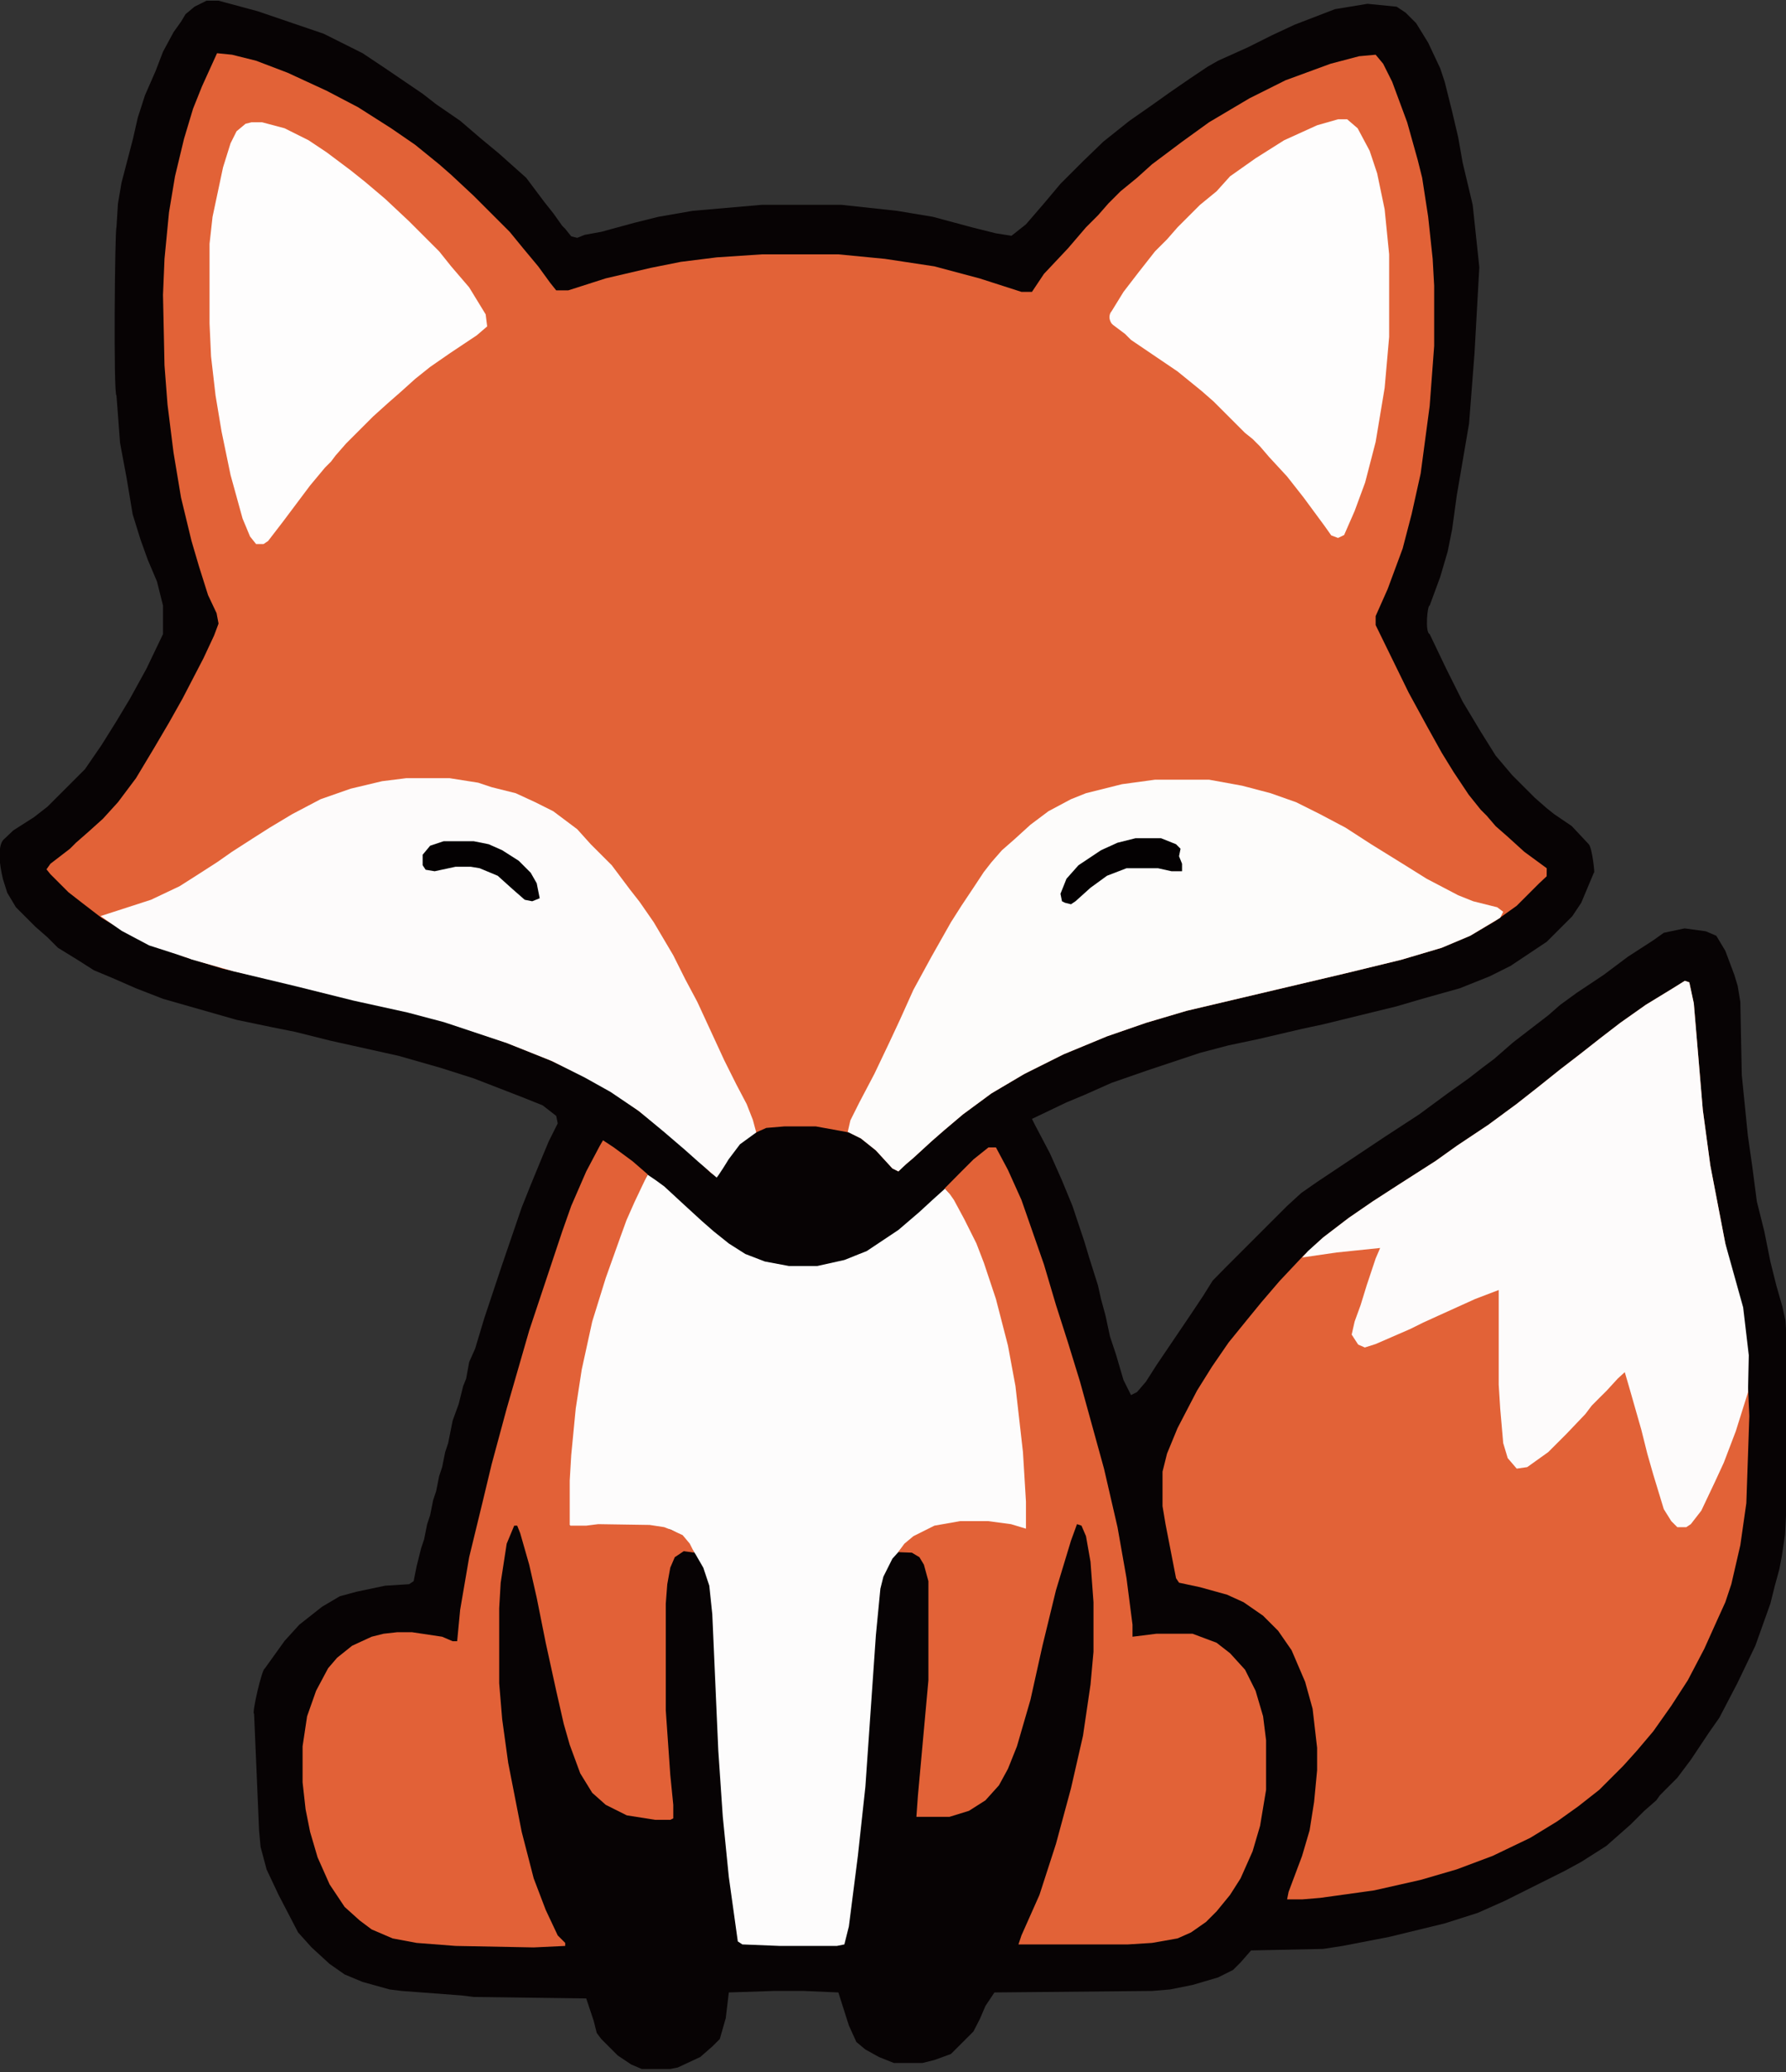 <?xml version="1.0" encoding="utf-8"?>
<svg xmlns="http://www.w3.org/2000/svg" viewBox="200.383 149.091 299.892 347.873" width="299.892px" height="347.873px" preserveAspectRatio="none"><rect x="200.383" y="149.091" width="299.892" height="347.873" fill="#333333" stroke="none"/><g style="pointer-events: none;" transform="matrix(0.252, 0, 0, 0.252, 295.68, 213.751)" id="object-7"><title>fox</title><path d="M -188.501 836.591 L -178.734 825.862 L -163.54 813.873 L -151.745 806.912 L -140.54 803.873 L -121.55 799.873 L -105.55 798.873 L -102.55 796.873 L -100.55 786.873 L -97.545 774.873 L -95.545 768.873 L -93.545 758.873 L -91.545 752.873 L -89.545 742.873 L -87.545 736.873 L -85.545 726.873 L -83.545 720.873 L -81.545 710.873 L -79.545 704.873 L -77.545 694.873 L -76.545 689.873 L -72.545 678.873 L -69.545 666.873 L -67.545 661.873 L -65.545 650.873 L -61.545 641.873 L -55.545 621.873 L -43.545 585.873 L -30.545 547.873 L -24.545 532.873 L -17.545 515.873 L -12.545 503.873 L -6.545 491.873 L -7.545 486.873 L -16.545 479.873 L -31.545 473.873 L -62.545 461.873 L -84.545 454.873 L -112.55 446.873 L -157.54 436.873 L -181.54 430.873 L -196.54 427.873 L -220.54 422.873 L -269.55 408.873 L -287.55 401.873 L -303.55 394.873 L -315.55 389.873 L -326.55 382.873 L -339.55 374.873 L -346.55 367.873 L -354.55 360.873 L -367.55 347.873 L -373.322 338.224 L -376.199 329.138 C -381.541 306.702 -375.673 302.697 -375.673 302.697 L -369.27 296.645 L -355.55 287.873 L -346.55 280.873 L -321.55 255.873 L -310.55 239.873 L -300.55 223.873 L -291.55 208.873 L -280.55 188.873 L -269.55 165.873 L -269.55 146.873 L -273.55 130.873 L -279.738 116.248 L -284.55 102.873 L -289.769 86.061 L -293.769 62.061 L -298.175 38.467 L -300.55 6.873 C -302.667 6.873 -301.604 -105.13 -300.55 -105.13 L -299.581 -120.88 L -297.206 -134.786 L -289.55 -164.13 L -286.362 -178.192 L -281.55 -193.13 L -274.55 -209.13 L -269.55 -222.13 L -262.55 -235.13 L -257.55 -242.13 L -254.54 -247.13 L -248.54 -252.13 L -240.54 -256.13 L -232.54 -256.13 L -206.54 -249.13 L -162.54 -234.13 L -136.54 -221.13 L -121.55 -211.13 L -96.545 -194.13 L -87.545 -187.13 L -71.545 -176.13 L -57.545 -164.13 L -45.764 -154.38 L -36.764 -146.349 L -27.545 -138.13 L -15.545 -122.13 L -9.357 -114.318 L -3.545 -106.13 L -1.545 -104.13 L 2.455 -99.13 L 6.455 -98.127 L 11.455 -100.13 L 22.455 -102.13 L 44.455 -108.13 L 60.455 -112.13 L 83.455 -116.13 L 129.455 -120.13 L 182.455 -120.13 L 219.455 -116.13 L 243.455 -112.13 L 269.455 -105.13 L 285.455 -101.13 L 295.83 -99.505 L 305.455 -107.13 L 317.532 -121.13 L 328.455 -134.13 L 343.455 -149.13 L 357.057 -162.257 L 374.455 -176.13 L 388.969 -186.246 L 401.455 -195.13 L 414.941 -204.412 L 426.455 -212.13 L 433.455 -216.13 L 453.455 -225.13 L 469.455 -233.13 L 484.455 -240.13 L 511.367 -250.489 L 532.99 -254.053 L 552.455 -252.13 L 558.455 -248.13 L 565.455 -241.13 L 573.455 -228.13 L 581.455 -211.13 L 584.455 -202.13 L 589.455 -182.13 L 593.455 -165.13 L 596.455 -148.13 L 603.114 -120.14 L 607.537 -78.583 L 604.325 -21.122 L 600.702 25.605 L 592.455 73.873 L 589.455 95.873 L 586.455 110.873 L 581.455 127.873 L 574.455 146.873 C 572.948 146.371 571.245 164.803 574.455 165.873 L 585.455 188.873 L 596.455 210.873 L 608.455 230.873 L 618.455 246.873 L 629.455 259.873 L 644.455 274.873 L 652.455 281.873 L 657.455 285.873 L 669.095 293.753 L 680.494 305.912 C 682.818 308.304 684.768 327.355 683.942 324.653 L 675.455 344.873 L 669.455 353.873 L 652.455 370.873 L 628.455 386.873 L 614.455 393.873 L 594.455 401.873 L 569.455 408.873 L 552.455 413.873 L 503.455 425.873 L 489.455 428.873 L 459.455 435.873 L 440.455 439.873 L 421.455 444.873 L 385.455 456.873 L 362.455 464.873 L 344.455 472.873 L 332.455 477.873 L 309.455 488.873 L 311.455 492.873 L 321.455 511.873 L 329.455 529.873 L 336.455 546.873 L 344.455 570.873 L 347.455 580.873 L 353.455 599.873 L 355.455 608.873 L 358.455 619.873 L 361.455 633.873 L 365.455 645.873 L 370.455 662.873 L 375.455 672.873 L 379.455 670.873 L 385.455 663.873 L 392.455 652.873 L 415.455 618.873 L 423.455 606.873 L 429.853 596.63 L 438.455 587.873 L 479.455 546.873 L 488.892 538.232 L 499.455 530.873 L 544.455 500.873 L 567.455 485.873 L 586.455 471.873 L 600.455 461.873 L 609.455 454.873 L 617.455 448.873 L 629.98 437.95 L 640.455 429.873 L 653.455 419.873 L 661.455 412.873 L 672.455 404.873 L 690.455 392.873 L 706.455 380.873 L 723.455 369.873 L 730.455 364.873 L 744.35 361.95 L 758.455 363.873 L 765.455 366.873 L 771.455 376.873 L 777.455 392.873 L 779.698 400.271 L 781.455 410.873 L 782.416 459.553 L 786.455 499.873 L 789.455 520.873 L 792.455 543.873 L 797.455 563.873 L 801.455 583.873 L 805.455 599.873 L 809.455 613.873 L 811.532 623.155 L 812.494 638.348 L 812.455 647.873 L 812.455 737.873 L 812.173 747.884 L 811.212 766.028 L 809.135 780.028 L 807.455 788.873 L 804.455 799.873 L 801.455 811.873 L 791.455 839.873 L 779.455 864.873 L 767.455 887.873 L 760.455 897.873 L 748.455 915.873 L 739.455 927.873 L 731.455 935.873 L 727.853 939.514 L 725.455 942.873 L 717.455 949.873 L 708.455 958.873 L 692.145 973.271 L 675.455 983.873 L 664.455 989.873 L 624.455 1009.87 L 606.455 1017.87 L 584.455 1024.87 L 547.455 1033.87 L 516.455 1039.87 L 503.455 1041.87 L 455.455 1042.87 L 448.455 1050.87 L 443.455 1055.87 L 433.455 1060.87 L 416.455 1065.87 L 401.455 1068.87 L 389.455 1069.87 L 284.455 1070.87 L 278.455 1079.87 L 274.754 1088.519 L 270.455 1096.87 L 255.455 1111.87 L 244.455 1115.87 L 236.455 1117.87 L 217.455 1117.87 L 207.455 1113.87 L 198.455 1108.87 L 192.455 1103.87 L 187.455 1092.87 L 180.455 1070.87 L 157.455 1069.87 L 137.455 1069.87 L 107.455 1070.87 L 105.455 1087.87 L 101.455 1101.87 L 96.455 1106.87 L 88.455 1113.87 L 73.455 1120.87 L 68.455 1121.87 L 49.455 1121.87 L 42.455 1118.87 L 33.455 1112.87 L 22.455 1101.87 L 19.455 1097.87 L 17.455 1089.87 L 12.455 1074.87 L -62.545 1073.87 L -70.545 1072.87 L -110.55 1069.87 L -118.55 1068.87 L -136.54 1063.87 L -148.54 1058.87 L -158.54 1051.87 L -170.54 1040.87 L -179.54 1030.87 L -192.54 1005.87 L -200.54 988.873 L -204.54 973.873 L -205.54 962.873 L -208.86 885.174 C -210.569 885.174 -203.52 855.151 -201.811 855.151 L -188.501 836.591" fill="#070304" style=""><title>contour noir</title></path><path d="M -233.54 -221.13 L -223.54 -220.13 L -207.54 -216.13 L -186.54 -208.13 L -160.54 -196.13 L -139.54 -185.13 L -117.55 -171.13 L -101.55 -160.13 L -85.545 -147.13 L -77.545 -140.13 L -62.545 -126.13 L -38.545 -102.13 L -29.545 -91.127 L -19.545 -79.127 L -11.545 -68.127 L -7.545 -63.127 L 0.455 -63.127 L 25.455 -71.127 L 55.455 -78.127 L 75.455 -82.127 L 99.455 -85.127 L 129.455 -87.127 L 180.455 -87.127 L 211.455 -84.127 L 244.455 -79.127 L 274.455 -71.127 L 302.455 -62.127 L 309.455 -62.127 L 317.455 -74.127 L 333.455 -91.127 L 345.455 -105.13 L 353.455 -113.13 L 360.455 -121.13 L 368.455 -129.13 L 379.455 -138.13 L 389.455 -147.13 L 409.455 -162.13 L 427.455 -175.13 L 454.455 -191.13 L 478.455 -203.13 L 508.455 -214.13 L 527.455 -219.13 L 538.455 -220.13 L 543.455 -214.13 L 549.455 -202.13 L 559.455 -175.13 L 566.455 -150.13 L 569.455 -138.13 L 573.455 -112.13 L 576.455 -84.127 L 577.455 -66.127 L 577.455 -26.127 L 574.455 13.873 L 568.455 58.873 L 562.455 85.873 L 556.455 108.873 L 546.455 135.873 L 538.455 153.873 L 538.455 159.873 L 560.455 204.873 L 572.455 226.873 L 582.455 244.873 L 590.455 257.873 L 600.455 272.873 L 608.455 282.873 L 612.455 286.873 L 618.455 293.873 L 626.455 300.873 L 637.455 310.873 L 652.455 321.873 L 652.411 327.236 L 647.455 331.873 L 632.455 346.873 L 618.455 356.873 L 601.455 366.873 L 582.455 374.873 L 555.455 382.873 L 518.455 391.873 L 412.455 416.873 L 385.455 424.873 L 359.455 433.873 L 330.455 445.873 L 304.455 458.873 L 282.455 471.873 L 263.455 485.873 L 250.455 496.873 L 242.455 503.873 L 230.455 514.873 L 223.455 520.873 L 220.455 523.873 L 216.455 521.873 L 205.455 509.873 L 195.455 501.873 L 187.455 497.873 L 165.455 493.873 L 144.455 493.873 L 132.455 494.873 L 123.455 498.873 L 110.245 508.839 L 104.086 516.19 L 99.63 527.627 L 95.455 524.873 L 86.455 515.873 L 78.455 508.873 L 64.455 496.873 L 46.455 482.873 L 29.455 470.873 L 13.455 461.873 L -11.545 449.873 L -41.545 437.873 L -82.545 423.873 L -108.55 416.873 L -145.54 407.873 L -185.54 398.873 L -229.54 388.873 L -255.54 380.873 L -284.55 368.873 L -300.55 360.873 L -310.55 354.873 L -323.55 344.873 L -332.55 337.873 L -344.55 325.873 L -347.187 322.599 L -344.55 318.873 L -331.55 308.873 L -327.55 304.873 L -319.55 297.873 L -309.55 288.873 L -299.55 277.873 L -287.55 261.873 L -275.55 241.873 L -265.55 224.873 L -256.55 208.873 L -242.54 181.873 L -235.54 166.873 L -232.54 158.873 L -233.859 151.917 L -239.54 139.873 L -245.54 120.873 L -250.54 103.873 L -257.55 74.873 L -262.55 44.873 L -266.55 12.873 L -268.55 -13.127 L -269.55 -60.127 L -268.55 -84.127 L -265.55 -115.13 L -261.55 -139.13 L -255.54 -164.13 L -249.54 -184.13 L -243.54 -199.13 L -233.54 -221.13 Z" fill="#E26237" style=""><title>tête orange</title></path><path d="M 53.384 526.067 L 58.735 529.698 L 64.455 533.873 L 77.455 545.873 L 89.455 556.873 L 97.455 563.873 L 107.455 571.873 L 118.455 578.873 L 131.455 583.873 L 147.455 586.873 L 166.455 586.873 L 184.455 582.873 L 199.455 576.873 L 220.455 562.873 L 234.455 550.873 L 243.279 542.75 L 251.559 535.294 L 257.086 541.029 L 261.455 547.873 L 272.455 570.873 L 277.455 582.873 L 284.455 602.873 L 290.455 623.873 L 295.455 644.873 L 300.455 673.873 L 304.455 710.873 L 306.455 743.873 L 306.455 762.873 L 290.455 758.873 L 280.455 757.873 L 261.455 757.873 L 244.455 760.873 L 234.455 765.873 L 225.455 771.873 L 216.455 781.873 L 210.455 793.873 L 208.455 801.873 L 205.455 832.873 L 198.455 933.873 L 193.455 979.873 L 187.455 1026.87 L 184.455 1038.87 L 179.455 1039.87 L 141.455 1039.87 L 116.455 1038.87 L 113.455 1036.87 L 107.455 993.873 L 103.455 953.873 L 100.455 909.873 L 96.455 818.873 L 94.455 799.873 L 90.455 787.873 L 85.156 778.698 L 80.455 771.873 L 74.981 765.821 L 68.754 762.522 L 55.455 759.873 L 20.455 759.873 L 12.455 760.873 L 3.455 760.873 L 1.455 759.873 L 0.455 756.873 L 0.455 729.873 L 3.455 690.873 L 6.455 667.873 L 11.455 640.873 L 17.455 616.873 L 29.455 579.873 L 36.455 561.873 L 42.455 544.873 L 53.384 526.067 Z" fill="#FDFCFC" style=""><title>buste</title></path><path d="M 23.63 503.119 L 30.735 507.802 L 43.28 517.048 L 53.455 525.873 L 51.455 529.873 L 44.559 544.418 L 39.28 556.347 L 35.455 566.873 L 25.455 594.873 L 16.455 623.873 L 9.455 655.873 L 5.455 681.873 L 2.455 712.873 L 1.455 729.873 L 1.455 759.873 L 12.455 759.873 L 20.455 758.873 L 54.754 759.399 L 64.455 760.873 L 69.455 762.873 L 76.683 766.172 L 81.455 771.873 L 84.455 777.873 L 77.455 776.873 L 71.455 780.873 L 68.455 787.873 L 66.455 798.873 L 65.455 811.873 L 65.455 882.873 L 68.455 925.873 L 70.455 945.873 L 70.455 954.873 L 68.455 955.873 L 58.455 955.873 L 39.455 952.873 L 25.455 945.873 L 16.455 937.873 L 8.455 924.873 L 1.455 905.873 L -2.545 891.873 L -7.545 869.873 L -14.545 837.873 L -20.545 807.873 L -25.545 785.873 L -31.545 764.873 L -33.545 759.873 L -35.545 759.873 L -40.545 771.873 L -44.545 797.873 L -45.545 814.873 L -45.545 864.873 L -43.545 888.873 L -39.545 917.873 L -30.545 963.873 L -22.545 994.873 L -14.545 1015.87 L -6.545 1032.87 L -1.545 1037.87 L -1.545 1039.87 L -22.545 1040.87 L -74.545 1039.87 L -100.55 1037.87 L -116.55 1034.87 L -130.54 1028.87 L -138.54 1022.87 L -148.54 1013.87 L -158.54 998.873 L -166.54 980.873 L -171.54 963.873 L -174.54 948.873 L -176.54 930.873 L -176.54 906.873 L -173.54 886.873 L -167.54 869.873 L -159.54 854.873 L -153.54 847.873 L -143.54 839.873 L -130.54 833.873 L -122.55 831.873 L -113.55 830.873 L -103.55 830.873 L -83.545 833.873 L -76.545 836.873 L -73.545 836.873 L -71.545 815.873 L -65.545 780.873 L -56.545 743.873 L -50.545 718.873 L -40.545 681.873 L -25.545 629.873 L -3.545 563.873 L 2.455 546.873 L 12.455 523.873 L 21.455 506.873 L 23.63 503.119 Z" fill="#E26137" style=""><title>pate orange gauche</title></path><path d="M 280.455 507.873 L 285.455 507.873 L 293.455 522.873 L 302.455 542.873 L 317.455 585.873 L 325.455 612.873 L 333.455 637.873 L 341.455 663.873 L 357.455 721.873 L 366.455 760.873 L 372.455 794.873 L 376.455 825.873 L 376.455 833.873 L 392.455 831.873 L 416.455 831.873 L 432.455 837.873 L 441.455 844.873 L 451.455 855.873 L 458.455 869.873 L 463.455 886.873 L 465.455 902.873 L 465.455 935.873 L 461.455 959.873 L 456.455 976.873 L 448.455 994.873 L 441.455 1005.87 L 432.455 1016.87 L 425.455 1023.87 L 415.455 1030.87 L 406.455 1034.87 L 389.455 1037.87 L 373.455 1038.87 L 300.455 1038.87 L 302.455 1032.87 L 314.455 1005.87 L 325.455 971.873 L 335.455 934.873 L 343.455 899.873 L 348.455 865.873 L 350.455 843.873 L 350.455 810.873 L 348.455 783.873 L 345.455 766.873 L 342.455 759.873 L 339.455 758.873 L 335.455 769.873 L 325.455 802.873 L 316.455 839.873 L 308.455 875.873 L 299.455 906.873 L 293.455 921.873 L 287.455 932.873 L 278.455 942.873 L 267.455 949.873 L 254.455 953.873 L 232.455 953.873 L 233.455 939.873 L 240.455 862.873 L 240.455 796.873 L 237.455 785.873 L 234.455 780.873 L 229.455 777.873 L 220.28 777.522 L 224.455 771.873 L 230.455 766.873 L 244.455 759.873 L 261.455 756.873 L 280.455 756.873 L 295.455 758.873 L 305.455 761.873 L 305.455 743.873 L 303.455 710.873 L 298.455 666.873 L 293.455 639.873 L 285.455 608.873 L 277.455 584.873 L 272.455 571.873 L 264.455 555.873 L 257.455 542.873 L 254.683 538.925 L 251.28 535.172 L 262.455 523.873 L 270.455 515.873 L 280.455 507.873 Z" fill="#E26237" style=""><title>pate orange droite</title></path><path d="M 744.455 396.873 L 747.455 397.873 L 750.455 411.873 L 756.455 482.873 L 761.455 519.873 L 771.455 571.873 L 780.455 616.873 L 783.455 635.873 L 786.455 663.873 L 787.455 686.873 L 785.455 744.873 L 781.455 772.873 L 775.455 798.873 L 771.455 810.873 L 766.455 821.873 L 757.455 841.873 L 746.455 862.873 L 735.455 879.873 L 723.455 896.873 L 712.455 909.873 L 703.455 919.873 L 687.455 935.873 L 673.455 946.873 L 659.455 956.873 L 641.455 967.873 L 616.455 979.873 L 592.455 988.873 L 568.455 995.873 L 537.455 1002.87 L 501.455 1007.87 L 489.455 1008.87 L 479.455 1008.87 L 480.455 1003.87 L 489.455 979.873 L 494.455 962.873 L 497.455 943.873 L 499.455 922.873 L 499.455 907.873 L 496.455 881.873 L 491.455 863.873 L 482.455 842.873 L 473.455 829.873 L 463.455 819.873 L 450.455 810.873 L 439.455 805.873 L 421.455 800.873 L 407.455 797.873 L 405.455 794.873 L 398.455 758.873 L 396.455 746.873 L 396.455 723.873 L 399.455 711.873 L 406.455 694.873 L 419.455 669.873 L 429.455 653.873 L 440.455 637.873 L 453.455 621.873 L 462.455 610.873 L 474.455 596.873 L 490.455 579.873 L 503.455 567.873 L 520.455 554.873 L 536.455 543.873 L 553.455 532.873 L 578.455 516.873 L 592.455 506.873 L 613.455 492.873 L 632.455 478.873 L 646.455 467.873 L 661.455 455.873 L 674.455 445.873 L 688.455 434.873 L 701.455 424.873 L 718.455 412.873 L 736.455 401.873 L 744.455 396.873 Z" fill="#E26237" style=""><title>queue orange</title></path><path d="M 744.455 396.873 L 747.455 397.873 L 750.455 411.873 L 756.455 482.873 L 761.455 519.873 L 771.455 571.873 L 783.339 614.462 L 787.098 646.368 L 786.568 671.014 L 778.455 696.873 L 770.455 717.873 L 764.455 730.873 L 755.455 749.873 L 748.455 758.873 L 745.455 760.873 L 739.455 760.873 L 735.455 756.873 L 730.455 748.873 L 723.455 725.873 L 719.455 711.873 L 715.455 695.873 L 707.455 667.873 L 704.455 657.608 L 699.808 661.844 L 692.455 669.873 L 687.75 674.549 L 682.455 679.873 L 678.19 685.52 L 665.455 698.873 L 653.455 710.873 L 639.455 720.873 L 632.455 721.873 L 626.455 714.873 L 623.455 704.873 L 621.455 681.873 L 620.455 665.873 L 620.455 602.873 L 604.808 608.844 L 580.455 619.873 L 570.131 624.578 L 561.455 628.873 L 538.455 638.873 L 531.248 641.168 L 526.808 639.226 L 522.484 632.578 L 524.455 623.873 L 528.455 612.873 L 532.455 599.873 L 538.455 581.873 L 541.455 574.873 L 512.455 577.873 L 489.542 581.197 L 493.455 576.873 L 503.455 567.873 L 520.455 554.873 L 536.455 543.873 L 553.455 532.873 L 578.455 516.873 L 592.455 506.873 L 613.455 492.873 L 632.455 478.873 L 646.455 467.873 L 661.455 455.873 L 674.455 445.873 L 688.455 434.873 L 701.455 424.873 L 718.455 412.873 L 736.455 401.873 L 744.455 396.873 Z" fill="#FDFBFB" style=""><title>queue blanche</title></path><path d="M -107.55 261.873 L -78.545 261.873 L -59.545 264.873 L -50.545 267.873 L -34.545 271.873 L -21.545 277.873 L -15.545 280.873 L -9.545 283.873 L -5.545 286.873 L -1.545 289.873 L 6.455 295.873 L 15.455 305.873 L 29.455 319.873 L 41.455 335.873 L 47.981 344.206 L 57.455 357.873 L 70.455 379.873 L 78.455 395.873 L 86.455 410.873 L 104.455 449.873 L 112.455 465.873 L 119.367 479.014 L 123.49 489.539 L 125.736 497.908 L 114.894 505.785 L 107.236 515.935 C 107.308 515.935 99.894 527.919 99.297 527.919 L 87.243 517.532 L 78.137 509.426 L 64.137 497.426 L 47.445 483.601 L 28.584 470.873 L 11.478 461.32 L -10.204 450.426 L -40.204 438.426 L -82.31 424.426 L -106.656 417.979 L -142.54 410.085 L -180.881 400.532 L -222.635 390.532 L -250.881 382.532 C -249.776 382.532 -278.785 373.296 -278.785 373.296 L -296.997 363.638 L -311.174 353.75 L -277.55 342.873 L -258.55 333.873 L -247.54 326.873 L -233.54 317.873 L -223.54 310.873 L -209.54 301.873 L -198.54 294.873 L -183.54 285.873 L -164.54 275.873 L -144.54 268.873 L -123.55 263.873 L -107.55 261.873 Z" fill="#FDFBFB" style=""><title>joue gauche</title></path><path d="M 391.455 262.873 L 427.455 262.873 L 449.455 266.873 L 468.455 271.873 L 485.455 277.873 L 501.455 285.873 L 518.455 294.873 L 535.455 305.873 L 556.455 318.873 L 572.455 328.873 L 593.455 339.873 L 603.455 343.873 L 619.455 347.873 L 623.455 350.873 L 621.455 354.873 L 601.455 366.873 L 582.455 374.873 L 555.455 382.873 L 518.455 391.873 L 412.455 416.873 L 385.455 424.873 L 359.455 433.873 L 330.455 445.873 L 304.455 458.873 L 282.455 471.873 L 263.455 485.873 L 250.455 496.873 L 242.455 503.873 L 230.455 514.873 L 225.701 518.908 L 220.455 523.873 L 216.455 521.873 L 205.455 509.873 L 195.455 501.873 L 186.701 497.557 L 188.455 489.873 L 194.455 477.873 L 204.455 458.873 L 214.455 437.873 L 221.455 422.873 L 230.455 402.873 L 242.455 380.873 L 255.455 357.873 L 262.455 346.873 L 270.455 334.873 L 277.367 324.399 L 282.455 317.873 L 289.455 309.873 L 297.455 302.873 L 308.455 292.873 L 316.455 286.873 L 320.455 283.873 L 335.455 275.873 L 345.455 271.873 L 369.455 265.873 L 391.455 262.873 Z" fill="#FDFCFB" style=""><title>joue droite</title></path><path d="M -210.54 -175.13 L -203.54 -175.13 L -188.54 -171.13 L -172.54 -163.13 L -160.54 -155.13 L -144.54 -143.13 L -134.54 -135.13 L -121.55 -124.13 L -105.55 -109.13 L -85.545 -89.127 L -77.545 -79.127 L -65.545 -65.127 L -54.545 -47.127 L -53.545 -39.127 L -60.545 -33.127 L -78.545 -21.127 L -91.545 -12.127 L -101.55 -4.127 L -111.55 4.873 L -119.55 11.873 L -129.54 20.873 L -147.54 38.873 L -154.54 46.873 L -157.54 50.873 L -161.54 54.873 L -171.54 66.873 L -189.54 90.873 L -199.54 103.873 L -202.54 105.873 L -207.54 105.873 L -211.54 100.873 L -216.54 88.873 L -224.54 59.873 L -230.54 30.873 L -234.54 6.873 L -237.54 -19.127 L -238.54 -41.127 L -238.54 -94.127 L -236.54 -112.13 L -229.54 -145.13 L -224.54 -161.13 L -220.54 -169.13 L -214.54 -174.13 L -210.54 -175.13 Z" fill="#FEFDFD" style=""><title>oreille gauche</title></path><path d="M 513.455 -177.13 L 519.455 -177.13 L 526.455 -171.13 L 534.455 -156.13 L 539.455 -141.13 L 544.455 -117.13 L 547.455 -87.127 L 547.455 -32.127 L 544.455 1.873 L 538.455 37.873 L 531.455 64.873 L 524.455 83.873 L 517.455 99.873 L 513.403 101.821 L 508.876 100.12 L 504.455 93.873 L 490.455 74.873 L 479.455 60.873 L 467.455 47.873 L 461.455 40.873 L 456.455 35.873 L 451.455 31.873 L 447.455 27.873 L 443.455 23.873 L 439.455 19.873 L 430.455 10.873 L 422.455 3.873 L 406.455 -9.127 L 375.455 -30.127 L 371.455 -34.127 L 363.455 -40.127 L 362.455 -41.127 C 359.411 -45.911 362.432 -49.164 362.455 -49.127 L 370.455 -62.127 L 380.455 -75.127 L 391.455 -89.127 L 399.455 -97.127 L 406.455 -105.13 L 421.455 -120.13 L 432.455 -129.13 L 441.455 -139.13 L 458.455 -151.13 L 477.455 -163.13 L 499.455 -173.13 L 513.455 -177.13 Z" fill="#FEFDFD" style=""><title>oreille droite</title></path><path d="M 378.455 301.873 L 395.455 301.873 L 405.455 305.873 L 408.455 308.873 L 407.455 313.873 L 409.455 318.873 L 409.455 323.873 L 402.455 323.873 L 393.455 321.873 L 372.455 321.873 L 359.455 326.873 L 348.455 334.873 L 338.455 343.873 L 335.455 345.873 L 331.455 344.873 L 329.455 343.873 L 328.455 338.873 L 332.455 328.873 L 340.455 319.873 L 355.455 309.873 L 366.455 304.873 L 378.455 301.873 Z" fill="#040102" style=""><title>faucette droite</title></path><path d="M -82.545 303.873 L -62.545 303.873 L -52.545 305.873 L -43.545 309.873 L -32.545 316.873 L -24.545 324.873 L -20.545 331.873 L -18.545 341.873 L -23.545 343.873 L -28.545 342.873 L -36.545 335.873 L -46.545 326.873 L -58.545 321.873 L -64.545 320.873 L -74.545 320.873 L -88.545 323.873 L -94.545 322.873 L -96.545 319.873 L -96.545 312.873 L -91.545 306.873 L -82.545 303.873 Z" fill="#040102" style=""><title>faucette gauche</title></path></g></svg>
